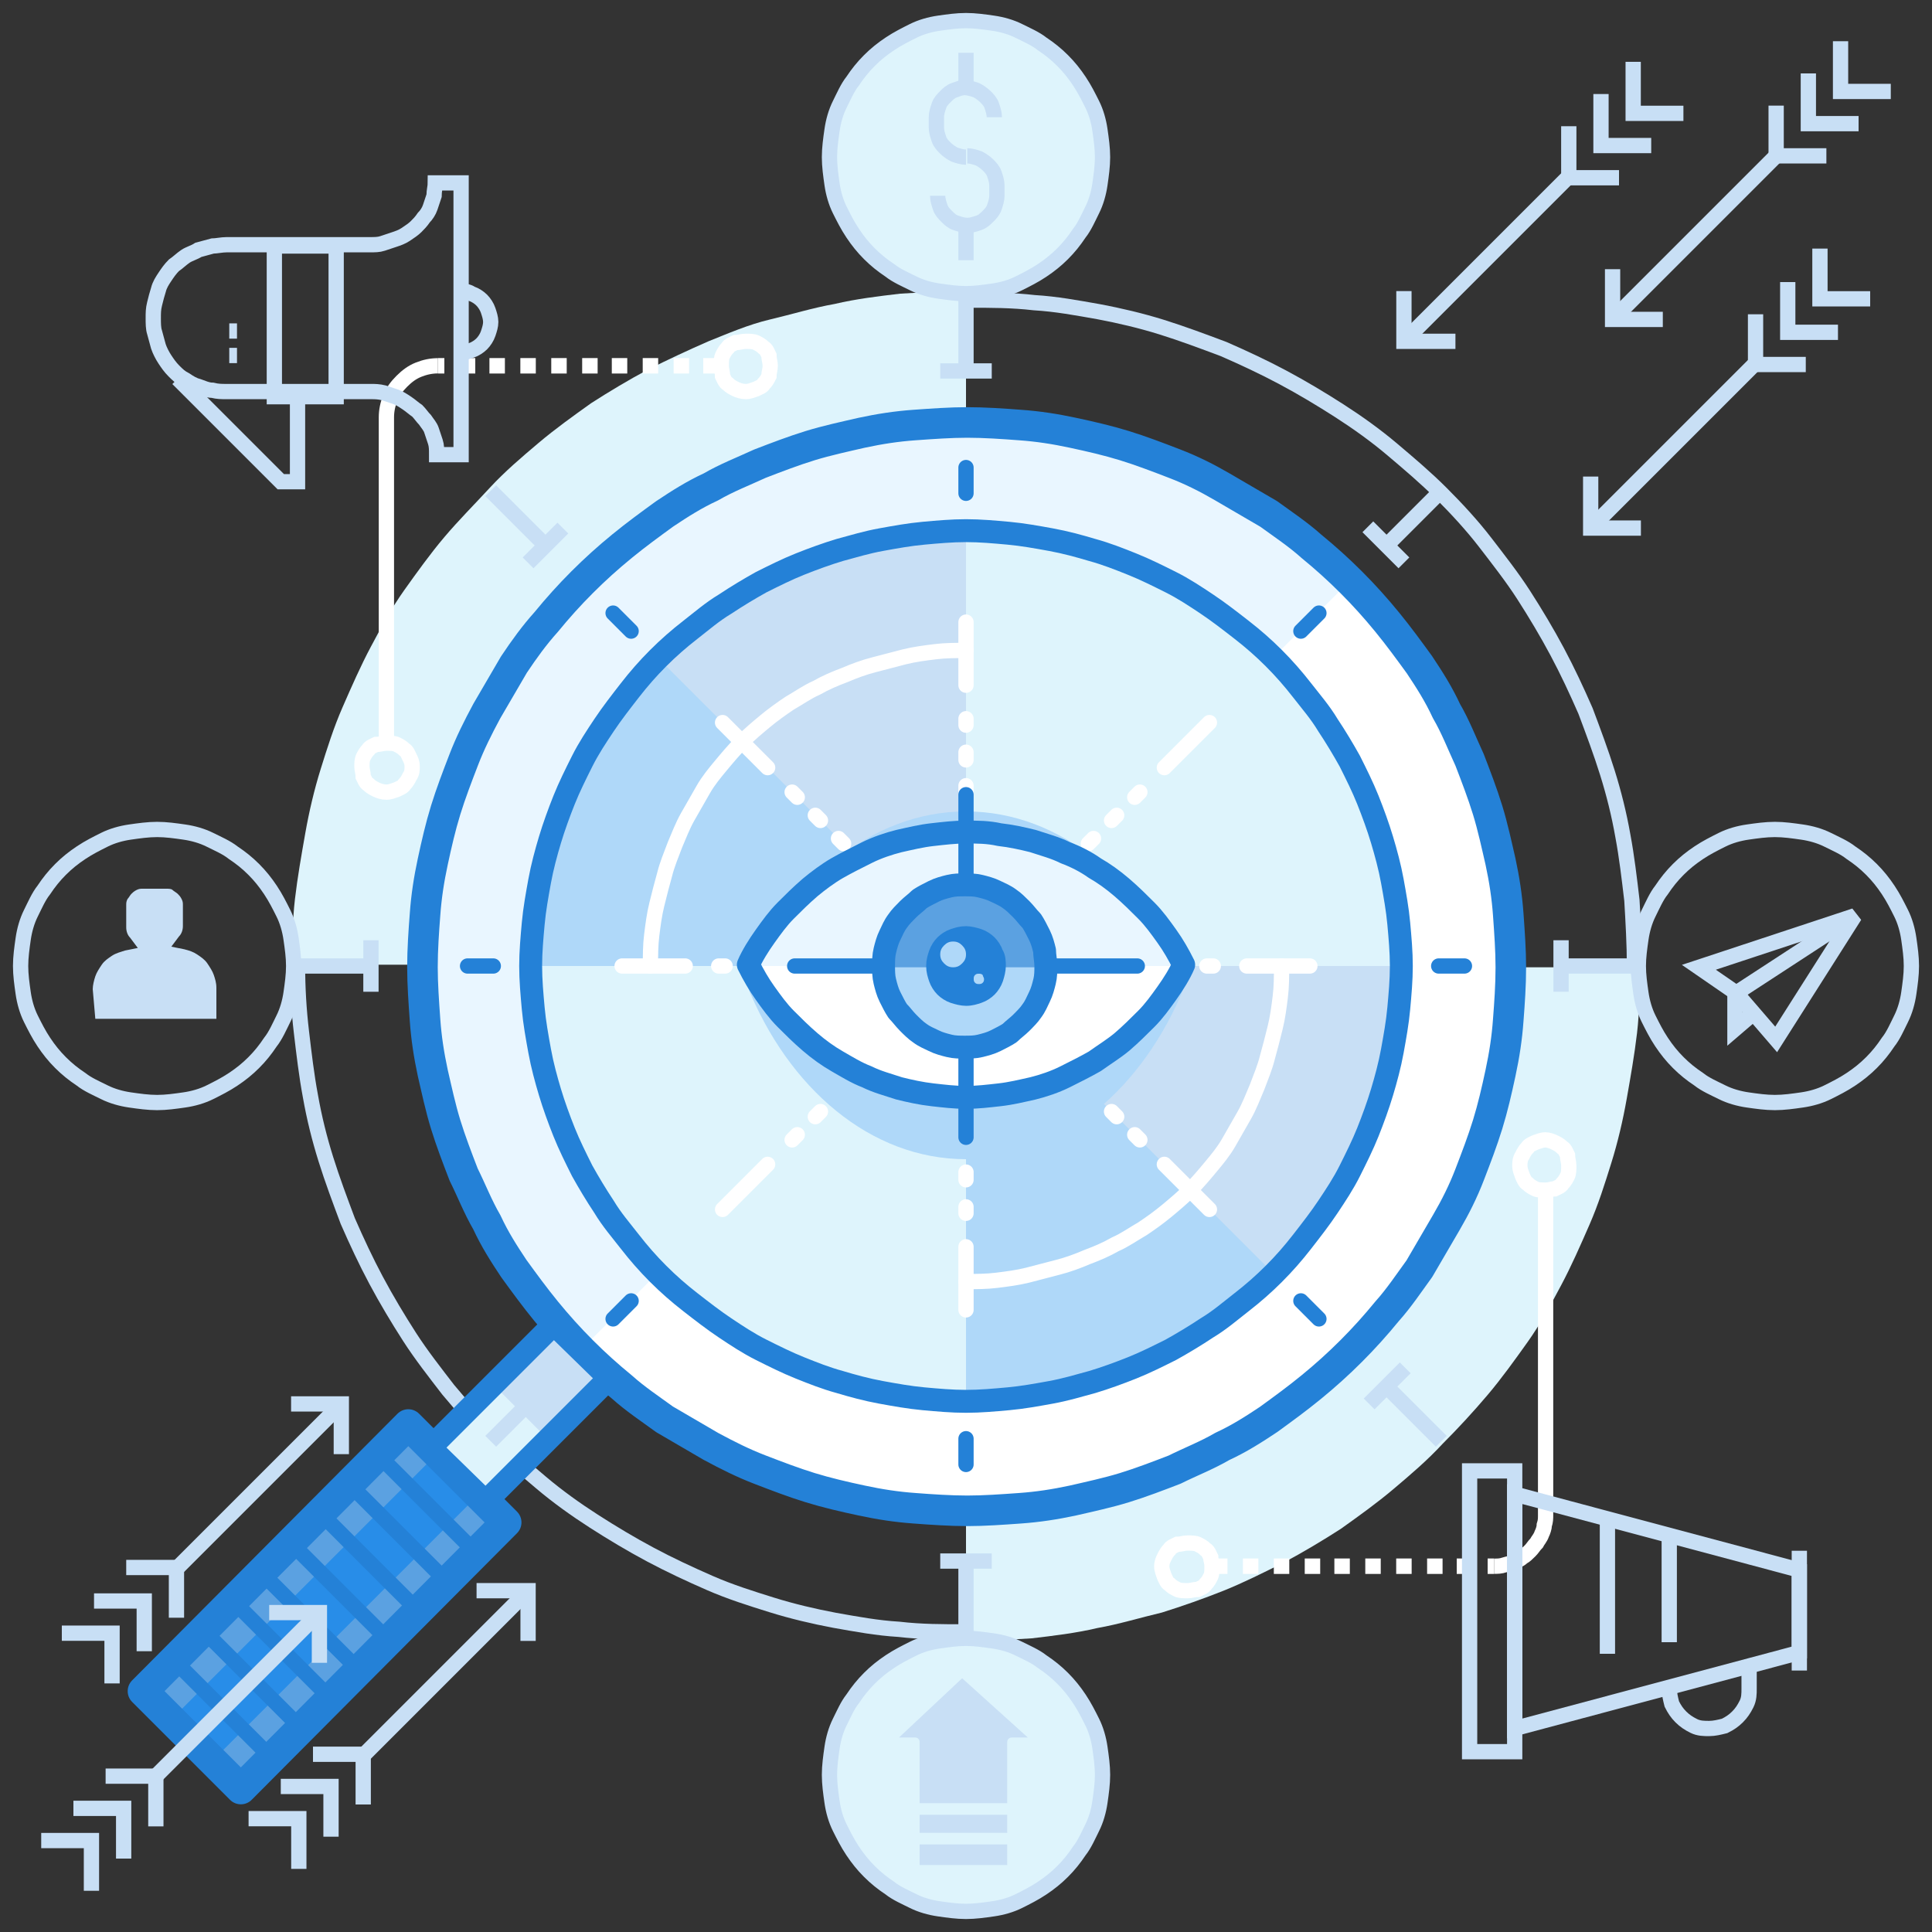 <?xml version="1.0" encoding="utf-8"?>
<!-- Generator: Adobe Illustrator 24.3.0, SVG Export Plug-In . SVG Version: 6.00 Build 0)  -->
<svg version="1.1" id="Layer_1" xmlns="http://www.w3.org/2000/svg" xmlns:xlink="http://www.w3.org/1999/xlink" x="0px" y="0px"
	 viewBox="0 0 150 150" style="enable-background:new 0 0 150 150;" xml:space="preserve">
<rect x="0" y="0" width="150" height="150" fill="#333333" stroke="none"/>
<style type="text/css">
	.st0{fill:none;}
	.st1{fill:#DEF4FC;}
	.st2{fill:none;stroke:#C8DFF5;stroke-width:1.186;stroke-miterlimit:2.966;}
	.st3{fill:#FFFFFF;}
	.st4{fill:#E9F6FF;}
	.st5{fill:#AFD8F9;}
	.st6{fill:#C8DFF5;}
	.st7{fill:none;stroke:#FFFFFF;stroke-width:1.186;stroke-linecap:round;stroke-linejoin:round;stroke-miterlimit:1.186;}
	.st8{fill:none;stroke:#2481D7;stroke-width:2.373;stroke-linecap:round;stroke-linejoin:round;stroke-miterlimit:1.186;}
	.st9{fill:none;stroke:#2481D7;stroke-width:1.779;stroke-linecap:round;stroke-linejoin:round;stroke-miterlimit:1.186;}
	.st10{fill:#5BA1E1;}
	.st11{fill:#288DE8;}
	.st12{fill:none;stroke:#2481D7;stroke-width:1.186;stroke-linecap:round;stroke-linejoin:round;stroke-miterlimit:1.186;}
	.st13{fill:#2481D7;stroke:#2481D7;stroke-width:1.186;stroke-linecap:round;stroke-linejoin:round;stroke-miterlimit:1.186;}
	.st14{fill:#DEF4FC;stroke:#C8DFF5;stroke-width:1.186;stroke-miterlimit:2.966;}
	.st15{fill:none;stroke:#FFFFFF;stroke-width:1.186;stroke-miterlimit:2.966;}
</style>
<rect x="-15" y="-15" class="st0" width="180" height="180"/>
<rect x="-15" y="-15" class="st0" width="180" height="180"/>
<rect x="-15" y="-15" class="st0" width="180" height="180"/>
<path class="st1" d="M75,148.5c-0.7,0-1.4-0.1-2.1-0.2c-0.7-0.1-1.4-0.3-2-0.6c-0.6-0.3-1.3-0.6-1.8-1c-0.6-0.4-1.1-0.8-1.6-1.3
	c-0.5-0.5-0.9-1-1.3-1.6c-0.4-0.6-0.7-1.2-1-1.8c-0.3-0.6-0.5-1.3-0.6-2c-0.1-0.7-0.2-1.4-0.2-2.1c0-0.7,0.1-1.4,0.2-2.1
	c0.1-0.7,0.3-1.4,0.6-2c0.3-0.6,0.6-1.3,1-1.8c0.4-0.6,0.8-1.1,1.3-1.6c0.5-0.5,1-0.9,1.6-1.3c0.6-0.4,1.2-0.7,1.8-1
	c0.6-0.3,1.3-0.5,2-0.6c0.7-0.1,1.4-0.2,2.1-0.2s1.4,0.1,2.1,0.2c0.7,0.1,1.3,0.3,2,0.6c0.6,0.3,1.3,0.6,1.8,1
	c0.6,0.4,1.1,0.8,1.6,1.3c0.5,0.5,0.9,1,1.3,1.6c0.4,0.6,0.7,1.2,1,1.8c0.3,0.6,0.5,1.3,0.6,2c0.1,0.7,0.2,1.4,0.2,2.1
	c0,0.7-0.1,1.4-0.2,2.1c-0.1,0.7-0.3,1.4-0.6,2c-0.3,0.6-0.6,1.3-1,1.8c-0.4,0.6-0.8,1.1-1.3,1.6c-0.5,0.5-1,0.9-1.6,1.3
	c-0.6,0.4-1.2,0.7-1.8,1c-0.6,0.3-1.3,0.5-2,0.6C76.4,148.5,75.7,148.5,75,148.5z"/>
<path class="st1" d="M75,22.6c-1.7,0-3.4,0.1-5.1,0.2c-1.7,0.2-3.4,0.4-5.1,0.8c-1.7,0.3-3.3,0.8-5,1.2s-3.3,1.1-4.8,1.7
	c-1.6,0.7-3.1,1.4-4.7,2.2c-1.5,0.8-3,1.7-4.4,2.6c-1.4,1-2.8,2-4.1,3.1c-1.3,1.1-2.6,2.2-3.8,3.5s-2.4,2.5-3.5,3.8
	s-2.1,2.7-3.1,4.1s-1.8,2.9-2.6,4.4c-0.8,1.5-1.5,3.1-2.2,4.7c-0.7,1.6-1.2,3.2-1.7,4.8c-0.5,1.6-0.9,3.3-1.2,5
	c-0.3,1.7-0.6,3.4-0.8,5.1c-0.2,1.7-0.2,3.4-0.2,5.1H75V22.6z"/>
<path class="st1" d="M75,127.4c1.7,0,3.4-0.1,5.1-0.2c1.7-0.2,3.4-0.4,5.1-0.8c1.7-0.3,3.3-0.8,5-1.2c1.6-0.5,3.3-1.1,4.8-1.7
	s3.1-1.4,4.7-2.2c1.5-0.8,3-1.7,4.4-2.6c1.4-1,2.8-2,4.1-3.1s2.6-2.2,3.8-3.5c1.2-1.2,2.4-2.5,3.5-3.8s2.1-2.7,3.1-4.1
	c1-1.4,1.8-2.9,2.6-4.4c0.8-1.5,1.5-3.1,2.2-4.7s1.2-3.2,1.7-4.8c0.5-1.6,0.9-3.3,1.2-5c0.3-1.7,0.6-3.4,0.8-5.1
	c0.2-1.7,0.2-3.4,0.2-5.1H75V127.4z"/>
<path class="st2" d="M23.1,75c0,1.7,0.1,3.4,0.3,5.1c0.2,1.7,0.4,3.4,0.7,5c0.3,1.7,0.7,3.3,1.2,4.9c0.5,1.6,1.1,3.2,1.7,4.8
	c0.7,1.6,1.4,3.1,2.2,4.6s1.7,3,2.6,4.4c0.9,1.4,2,2.8,3,4.1c1.1,1.3,2.2,2.6,3.4,3.8c1.2,1.2,2.5,2.3,3.8,3.4
	c1.3,1.1,2.7,2.1,4.1,3c1.4,0.9,2.9,1.8,4.4,2.6c1.5,0.8,3,1.5,4.6,2.2c1.6,0.7,3.2,1.2,4.8,1.7c1.6,0.5,3.3,0.9,4.9,1.2
	c1.7,0.3,3.3,0.6,5,0.7c1.7,0.2,3.4,0.2,5.1,0.2"/>
<path class="st2" d="M126.9,75c0-1.7-0.1-3.4-0.2-5.1c-0.2-1.7-0.4-3.4-0.7-5c-0.3-1.7-0.7-3.3-1.2-4.9c-0.5-1.6-1.1-3.2-1.7-4.8
	c-0.7-1.6-1.4-3.1-2.2-4.6c-0.8-1.5-1.7-3-2.6-4.4s-2-2.8-3-4.1s-2.2-2.6-3.4-3.8c-1.2-1.2-2.5-2.3-3.8-3.4c-1.3-1.1-2.7-2.1-4.1-3
	s-2.9-1.8-4.4-2.6c-1.5-0.8-3-1.5-4.6-2.2c-1.6-0.6-3.2-1.2-4.8-1.7c-1.6-0.5-3.3-0.9-4.9-1.2c-1.7-0.3-3.3-0.6-5-0.7
	c-1.7-0.2-3.4-0.2-5.1-0.2"/>
<path class="st3" d="M104.9,104.9c-1,1-2,1.9-3.1,2.8s-2.2,1.7-3.3,2.5c-1.2,0.8-2.3,1.5-3.6,2.1c-1.2,0.7-2.5,1.2-3.7,1.8
	c-1.3,0.5-2.6,1-3.9,1.4c-1.3,0.4-2.7,0.7-4,1c-1.4,0.3-2.7,0.5-4.1,0.6c-1.4,0.1-2.8,0.2-4.1,0.2s-2.8-0.1-4.1-0.2
	c-1.4-0.1-2.7-0.3-4.1-0.6c-1.4-0.3-2.7-0.6-4-1c-1.3-0.4-2.6-0.9-3.9-1.4c-1.3-0.5-2.5-1.1-3.8-1.8c-1.2-0.7-2.4-1.4-3.6-2.1
	c-1.1-0.8-2.3-1.6-3.3-2.5s-2.1-1.8-3.1-2.8c-1-1-1.9-2-2.8-3.1c-0.9-1.1-1.7-2.2-2.5-3.3s-1.5-2.3-2.1-3.6
	c-0.7-1.2-1.2-2.5-1.8-3.8c-0.5-1.3-1-2.6-1.4-3.9c-0.4-1.3-0.7-2.7-1-4c-0.3-1.4-0.5-2.7-0.6-4.1c-0.1-1.4-0.2-2.8-0.2-4.1
	c0-1.4,0.1-2.8,0.2-4.1c0.1-1.4,0.3-2.7,0.6-4.1c0.3-1.4,0.6-2.7,1-4c0.4-1.3,0.9-2.6,1.4-3.9c0.5-1.3,1.1-2.5,1.8-3.8
	c0.7-1.2,1.4-2.4,2.1-3.6c0.8-1.2,1.6-2.3,2.5-3.3c0.9-1.1,1.8-2.1,2.8-3.1c1-1,2-1.9,3.1-2.8c1.1-0.9,2.2-1.7,3.3-2.5
	c1.2-0.8,2.3-1.5,3.6-2.1c1.2-0.7,2.5-1.2,3.8-1.8c1.3-0.5,2.6-1,3.9-1.4s2.7-0.7,4-1c1.4-0.3,2.7-0.5,4.1-0.6
	c1.4-0.1,2.8-0.2,4.1-0.2s2.8,0.1,4.1,0.2c1.4,0.1,2.7,0.3,4.1,0.6c1.4,0.3,2.7,0.6,4,1s2.6,0.9,3.9,1.4c1.3,0.5,2.5,1.1,3.7,1.8
	c1.2,0.7,2.4,1.4,3.6,2.1c1.1,0.8,2.3,1.6,3.3,2.5s2.1,1.8,3.1,2.8c1,1,1.9,2,2.8,3.1c0.9,1.1,1.7,2.2,2.5,3.3s1.5,2.3,2.1,3.6
	c0.7,1.2,1.2,2.5,1.8,3.8c0.5,1.3,1,2.6,1.4,3.9c0.4,1.3,0.7,2.7,1,4c0.3,1.4,0.5,2.7,0.6,4.1c0.1,1.4,0.2,2.8,0.2,4.1
	c0,1.4-0.1,2.8-0.2,4.1c-0.1,1.4-0.3,2.7-0.6,4.1c-0.3,1.4-0.6,2.7-1,4c-0.4,1.3-0.9,2.6-1.4,3.9c-0.5,1.3-1.1,2.5-1.8,3.7
	c-0.7,1.2-1.4,2.4-2.1,3.6c-0.8,1.1-1.6,2.3-2.5,3.3C106.8,102.9,105.9,103.9,104.9,104.9z"/>
<path class="st4" d="M45.1,45.1c-1,1-1.9,2-2.8,3.1c-0.9,1.1-1.7,2.2-2.5,3.3s-1.5,2.3-2.1,3.6c-0.7,1.2-1.2,2.5-1.8,3.8
	c-0.5,1.3-1,2.6-1.4,3.9c-0.4,1.3-0.7,2.7-1,4c-0.3,1.4-0.5,2.7-0.6,4.1c-0.1,1.4-0.2,2.8-0.2,4.1c0,1.4,0.1,2.8,0.2,4.1
	c0.1,1.4,0.3,2.7,0.6,4.1c0.3,1.4,0.6,2.7,1,4c0.4,1.3,0.9,2.6,1.4,3.9c0.5,1.3,1.1,2.5,1.8,3.7c0.7,1.2,1.4,2.4,2.1,3.6
	c0.8,1.1,1.6,2.3,2.5,3.3c0.9,1.1,1.8,2.1,2.8,3.1l59.8-59.8c-1-1-2-1.9-3.1-2.8c-1.1-0.9-2.2-1.7-3.3-2.5c-1.2-0.8-2.3-1.5-3.6-2.1
	c-1.2-0.7-2.5-1.2-3.7-1.8c-1.3-0.5-2.6-1-3.9-1.4s-2.7-0.7-4-1c-1.4-0.3-2.7-0.5-4.1-0.6c-1.4-0.1-2.8-0.2-4.1-0.2
	s-2.8,0.1-4.1,0.2c-1.4,0.1-2.7,0.3-4.1,0.6c-1.4,0.3-2.7,0.6-4,1s-2.6,0.9-3.9,1.4c-1.3,0.5-2.5,1.1-3.7,1.8
	c-1.2,0.7-2.4,1.4-3.6,2.1c-1.1,0.8-2.3,1.6-3.3,2.5C47.1,43.2,46.1,44.1,45.1,45.1z"/>
<path class="st5" d="M75,108.8c-1.1,0-2.2-0.1-3.3-0.2c-1.1-0.1-2.2-0.3-3.3-0.5c-1.1-0.2-2.2-0.5-3.2-0.8c-1.1-0.3-2.1-0.7-3.1-1.1
	c-1-0.4-2-0.9-3-1.4c-1-0.5-1.9-1.1-2.8-1.7c-0.9-0.6-1.8-1.3-2.7-2c-0.9-0.7-1.7-1.4-2.5-2.2c-0.8-0.8-1.5-1.6-2.2-2.5
	c-0.7-0.9-1.4-1.7-2-2.7c-0.6-0.9-1.2-1.9-1.7-2.8c-0.5-1-1-2-1.4-3c-0.4-1-0.8-2.1-1.1-3.1s-0.6-2.1-0.8-3.2
	c-0.2-1.1-0.4-2.2-0.5-3.3c-0.1-1.1-0.2-2.2-0.2-3.3s0.1-2.2,0.2-3.3c0.1-1.1,0.3-2.2,0.5-3.3c0.2-1.1,0.5-2.2,0.8-3.2
	s0.7-2.1,1.1-3.1c0.4-1,0.9-2,1.4-3c0.5-1,1.1-1.9,1.7-2.8c0.6-0.9,1.3-1.8,2-2.7s1.4-1.7,2.2-2.5c0.8-0.8,1.6-1.5,2.5-2.2
	c0.9-0.7,1.7-1.4,2.7-2c0.9-0.6,1.9-1.2,2.8-1.7c1-0.5,2-1,3-1.4c1-0.4,2.1-0.8,3.1-1.1c1.1-0.3,2.1-0.6,3.2-0.8
	c1.1-0.2,2.2-0.4,3.3-0.5s2.2-0.2,3.3-0.2s2.2,0.1,3.3,0.2c1.1,0.1,2.2,0.3,3.3,0.5c1.1,0.2,2.2,0.5,3.2,0.8
	c1.1,0.3,2.1,0.7,3.1,1.1c1,0.4,2,0.9,3,1.4c1,0.5,1.9,1.1,2.8,1.7c0.9,0.6,1.8,1.3,2.7,2c0.9,0.7,1.7,1.4,2.5,2.2
	c0.8,0.8,1.5,1.6,2.2,2.5c0.7,0.9,1.4,1.7,2,2.7c0.6,0.9,1.2,1.9,1.7,2.8c0.5,1,1,2,1.4,3c0.4,1,0.8,2.1,1.1,3.1
	c0.3,1.1,0.6,2.1,0.8,3.2c0.2,1.1,0.4,2.2,0.5,3.3c0.1,1.1,0.2,2.2,0.2,3.3s-0.1,2.2-0.2,3.3c-0.1,1.1-0.3,2.2-0.5,3.3
	c-0.2,1.1-0.5,2.2-0.8,3.2s-0.7,2.1-1.1,3.1c-0.4,1-0.9,2-1.4,3c-0.5,1-1.1,1.9-1.7,2.8c-0.6,0.9-1.3,1.8-2,2.7s-1.4,1.7-2.2,2.5
	c-0.8,0.8-1.6,1.5-2.5,2.2c-0.9,0.7-1.7,1.4-2.7,2c-0.9,0.6-1.9,1.2-2.8,1.7c-1,0.5-2,1-3,1.4c-1,0.4-2.1,0.8-3.1,1.1
	c-1.1,0.3-2.1,0.6-3.2,0.8c-1.1,0.2-2.2,0.4-3.3,0.5C77.2,108.7,76.1,108.8,75,108.8z"/>
<path class="st1" d="M41.2,75c0,1.1,0.1,2.2,0.2,3.3c0.1,1.1,0.3,2.2,0.5,3.3c0.2,1.1,0.5,2.2,0.8,3.2c0.3,1.1,0.7,2.1,1.1,3.1
	c0.4,1,0.9,2,1.4,3c0.5,1,1.1,1.9,1.7,2.8c0.6,0.9,1.3,1.8,2,2.7c0.7,0.9,1.4,1.7,2.2,2.5s1.6,1.5,2.5,2.2c0.9,0.7,1.7,1.4,2.7,2
	c0.9,0.6,1.9,1.2,2.8,1.7c1,0.5,2,1,3,1.4c1,0.4,2.1,0.8,3.1,1.1c1.1,0.3,2.1,0.6,3.2,0.8c1.1,0.2,2.2,0.4,3.3,0.5
	c1.1,0.1,2.2,0.2,3.3,0.2V75H41.2z"/>
<path class="st6" d="M51.1,51.1c0.8-0.8,1.6-1.5,2.5-2.1c0.9-0.7,1.7-1.3,2.7-1.9c0.9-0.6,1.9-1.1,2.8-1.6c1-0.5,2-0.9,3-1.3
	c1-0.4,2-0.8,3.1-1.1c1.1-0.3,2.1-0.6,3.2-0.8s2.2-0.3,3.2-0.4c1.1-0.1,2.2-0.1,3.3-0.1c1.1,0,2.2,0.1,3.3,0.2s2.2,0.3,3.2,0.5
	c1.1,0.2,2.1,0.5,3.2,0.8c1,0.3,2.1,0.7,3.1,1.1c1,0.4,2,0.9,2.9,1.4c1,0.5,1.9,1.1,2.8,1.7c0.9,0.6,1.8,1.3,2.6,2
	c0.8,0.7,1.6,1.4,2.4,2.2c0.8,0.8,1.5,1.6,2.2,2.4c0.7,0.8,1.3,1.7,2,2.6c0.6,0.9,1.2,1.8,1.7,2.8c0.5,1,1,1.9,1.4,2.9
	c0.4,1,0.8,2,1.1,3.1c0.3,1,0.6,2.1,0.8,3.2c0.2,1.1,0.4,2.1,0.5,3.2s0.2,2.2,0.2,3.3c0,1.1,0,2.2-0.1,3.3c-0.1,1.1-0.2,2.2-0.4,3.2
	s-0.4,2.1-0.8,3.2c-0.3,1-0.7,2.1-1.1,3.1c-0.4,1-0.9,2-1.3,3c-0.5,1-1,1.9-1.6,2.8c-0.6,0.9-1.2,1.8-1.9,2.7
	c-0.7,0.9-1.4,1.7-2.1,2.5"/>
<path class="st1" d="M108.8,75c0-1.1-0.1-2.2-0.2-3.3c-0.1-1.1-0.3-2.2-0.5-3.3c-0.2-1.1-0.5-2.2-0.8-3.2c-0.3-1.1-0.7-2.1-1.1-3.1
	c-0.4-1-0.9-2-1.4-3s-1.1-1.9-1.7-2.8c-0.6-0.9-1.3-1.8-2-2.7c-0.7-0.9-1.4-1.7-2.2-2.5s-1.6-1.5-2.5-2.2c-0.9-0.7-1.7-1.4-2.7-2
	c-0.9-0.6-1.9-1.2-2.8-1.7s-2-1-3-1.4c-1-0.4-2.1-0.8-3.1-1.1c-1.1-0.3-2.1-0.6-3.2-0.8c-1.1-0.2-2.2-0.4-3.3-0.5
	c-1.1-0.1-2.2-0.2-3.3-0.2V75H108.8z"/>
<path class="st7" d="M75,48.3v4.9"/>
<path class="st7" d="M75,55.8v0.5"/>
<path class="st7" d="M75,58.4V59"/>
<path class="st7" d="M75,61v0.5"/>
<path class="st7" d="M75,101.7v-4.9"/>
<path class="st7" d="M75,94.2v-0.5"/>
<path class="st7" d="M75,91.6V91"/>
<path class="st7" d="M75,89v-0.5"/>
<path class="st7" d="M93.9,56.1l-3.5,3.5"/>
<path class="st7" d="M88.5,61.5l-0.4,0.4"/>
<path class="st7" d="M86.7,63.3l-0.4,0.4"/>
<path class="st7" d="M84.9,65.1l-0.4,0.4"/>
<path class="st7" d="M56.1,93.9l3.5-3.5"/>
<path class="st7" d="M61.5,88.5l0.4-0.4"/>
<path class="st7" d="M63.3,86.7l0.4-0.4"/>
<path class="st7" d="M65.1,84.9l0.4-0.4"/>
<path class="st7" d="M101.7,75h-4.9"/>
<path class="st7" d="M94.2,75h-0.5"/>
<path class="st7" d="M91.6,75H91"/>
<path class="st7" d="M89,75h-0.5"/>
<path class="st7" d="M48.3,75h4.9"/>
<path class="st7" d="M55.8,75h0.5"/>
<path class="st7" d="M58.4,75H59"/>
<path class="st7" d="M61,75h0.5"/>
<path class="st7" d="M93.9,93.9l-3.5-3.5"/>
<path class="st7" d="M88.5,88.5l-0.4-0.4"/>
<path class="st7" d="M86.7,86.7l-0.4-0.4"/>
<path class="st7" d="M84.9,84.9l-0.4-0.4"/>
<path class="st7" d="M56.1,56.1l3.5,3.5"/>
<path class="st7" d="M61.5,61.5l0.4,0.4"/>
<path class="st7" d="M63.3,63.3l0.4,0.4"/>
<path class="st7" d="M65.1,65.1l0.4,0.4"/>
<path class="st7" d="M99.5,75c0,0.8,0,1.6-0.1,2.4c-0.1,0.8-0.2,1.6-0.4,2.4c-0.2,0.8-0.4,1.6-0.6,2.3c-0.2,0.8-0.5,1.5-0.8,2.3
	c-0.3,0.7-0.6,1.5-1,2.2c-0.4,0.7-0.8,1.4-1.2,2.1c-0.4,0.7-0.9,1.3-1.4,1.9c-0.5,0.6-1,1.2-1.6,1.8c-0.6,0.6-1.2,1.1-1.8,1.6
	c-0.6,0.5-1.3,1-1.9,1.4c-0.7,0.4-1.4,0.9-2.1,1.2c-0.7,0.4-1.4,0.7-2.2,1c-0.7,0.3-1.5,0.6-2.3,0.8c-0.8,0.2-1.5,0.4-2.3,0.6
	c-0.8,0.2-1.6,0.3-2.4,0.4c-0.8,0.1-1.6,0.1-2.4,0.1"/>
<path class="st7" d="M50.5,75c0-0.8,0-1.6,0.1-2.4c0.1-0.8,0.2-1.6,0.4-2.4c0.2-0.8,0.4-1.6,0.6-2.3c0.2-0.8,0.5-1.5,0.8-2.3
	c0.3-0.7,0.6-1.5,1-2.2c0.4-0.7,0.8-1.4,1.2-2.1c0.4-0.7,0.9-1.3,1.4-1.9c0.5-0.6,1-1.2,1.6-1.8c0.6-0.6,1.2-1.1,1.8-1.6
	c0.6-0.5,1.3-1,1.9-1.4c0.7-0.4,1.4-0.9,2.1-1.2c0.7-0.4,1.4-0.7,2.2-1c0.7-0.3,1.5-0.6,2.3-0.8c0.8-0.2,1.5-0.4,2.3-0.6
	c0.8-0.2,1.6-0.3,2.4-0.4c0.8-0.1,1.6-0.1,2.4-0.1"/>
<path class="st7" d="M75,86.1c-0.7,0-1.4-0.1-2.2-0.2c-0.7-0.1-1.4-0.4-2.1-0.6c-0.7-0.3-1.3-0.6-1.9-1c-0.6-0.4-1.2-0.9-1.7-1.4
	c-0.5-0.5-1-1.1-1.4-1.7c-0.4-0.6-0.7-1.2-1-1.9c-0.3-0.7-0.5-1.4-0.6-2.1c-0.1-0.7-0.2-1.4-0.2-2.2"/>
<path class="st7" d="M75,63.9c0.7,0,1.4,0.1,2.2,0.2c0.7,0.1,1.4,0.4,2.1,0.6s1.3,0.6,1.9,1s1.2,0.9,1.7,1.4c0.5,0.5,1,1.1,1.4,1.7
	s0.7,1.2,1,1.9c0.3,0.7,0.5,1.4,0.6,2.1c0.1,0.7,0.2,1.4,0.2,2.2"/>
<path class="st8" d="M104.9,104.9c-1,1-2,1.9-3.1,2.8c-1.1,0.9-2.2,1.7-3.3,2.5c-1.2,0.8-2.3,1.5-3.6,2.1c-1.2,0.7-2.5,1.2-3.7,1.8
	c-1.3,0.5-2.6,1-3.9,1.4c-1.3,0.4-2.7,0.7-4,1c-1.4,0.3-2.7,0.5-4.1,0.6c-1.4,0.1-2.8,0.2-4.1,0.2s-2.8-0.1-4.1-0.2
	c-1.4-0.1-2.7-0.3-4.1-0.6c-1.4-0.3-2.7-0.6-4-1c-1.3-0.4-2.6-0.9-3.9-1.4c-1.3-0.5-2.5-1.1-3.8-1.8c-1.2-0.7-2.4-1.4-3.6-2.1
	c-1.1-0.8-2.3-1.6-3.3-2.5c-1.1-0.9-2.1-1.8-3.1-2.8c-1-1-1.9-2-2.8-3.1c-0.9-1.1-1.7-2.2-2.5-3.3c-0.8-1.2-1.5-2.3-2.1-3.6
	c-0.7-1.2-1.2-2.5-1.8-3.7c-0.5-1.3-1-2.6-1.4-3.9c-0.4-1.3-0.7-2.7-1-4c-0.3-1.4-0.5-2.7-0.6-4.1c-0.1-1.4-0.2-2.8-0.2-4.1
	c0-1.4,0.1-2.8,0.2-4.1c0.1-1.4,0.3-2.7,0.6-4.1c0.3-1.4,0.6-2.7,1-4c0.4-1.3,0.9-2.6,1.4-3.9c0.5-1.3,1.1-2.5,1.8-3.8
	c0.7-1.2,1.4-2.4,2.1-3.6c0.8-1.2,1.6-2.3,2.5-3.3c0.9-1.1,1.8-2.1,2.8-3.1c1-1,2-1.9,3.1-2.8c1.1-0.9,2.2-1.7,3.3-2.5
	c1.2-0.8,2.3-1.5,3.6-2.1c1.2-0.7,2.5-1.2,3.8-1.8c1.3-0.5,2.6-1,3.9-1.4c1.3-0.4,2.7-0.7,4-1c1.4-0.3,2.7-0.5,4.1-0.6
	c1.4-0.1,2.8-0.2,4.1-0.2s2.8,0.1,4.1,0.2c1.4,0.1,2.7,0.3,4.1,0.6c1.4,0.3,2.7,0.6,4,1c1.3,0.4,2.6,0.9,3.9,1.4
	c1.3,0.5,2.5,1.1,3.7,1.8c1.2,0.7,2.4,1.4,3.6,2.1c1.1,0.8,2.3,1.6,3.3,2.5c1.1,0.9,2.1,1.8,3.1,2.8c1,1,1.9,2,2.8,3.1
	c0.9,1.1,1.7,2.2,2.5,3.3c0.8,1.2,1.5,2.3,2.1,3.6c0.7,1.2,1.2,2.5,1.8,3.8c0.5,1.3,1,2.6,1.4,3.9c0.4,1.3,0.7,2.7,1,4
	c0.3,1.4,0.5,2.7,0.6,4.1c0.1,1.4,0.2,2.8,0.2,4.1c0,1.4-0.1,2.8-0.2,4.1c-0.1,1.4-0.3,2.7-0.6,4.1c-0.3,1.4-0.6,2.7-1,4
	c-0.4,1.3-0.9,2.6-1.4,3.9c-0.5,1.3-1.1,2.5-1.8,3.7c-0.7,1.2-1.4,2.4-2.1,3.6c-0.8,1.1-1.6,2.3-2.5,3.3
	C106.8,102.9,105.9,103.9,104.9,104.9z"/>
<path class="st9" d="M98.9,98.9c-0.8,0.8-1.6,1.5-2.5,2.2c-0.9,0.7-1.7,1.4-2.7,2c-0.9,0.6-1.9,1.2-2.8,1.7c-1,0.5-2,1-3,1.4
	c-1,0.4-2.1,0.8-3.1,1.1c-1.1,0.3-2.1,0.6-3.2,0.8c-1.1,0.2-2.2,0.4-3.3,0.5c-1.1,0.1-2.2,0.2-3.3,0.2c-1.1,0-2.2-0.1-3.3-0.2
	c-1.1-0.1-2.2-0.3-3.3-0.5c-1.1-0.2-2.2-0.5-3.2-0.8c-1.1-0.3-2.1-0.7-3.1-1.1c-1-0.4-2-0.9-3-1.4c-1-0.5-1.9-1.1-2.8-1.7
	c-0.9-0.6-1.8-1.3-2.7-2c-0.9-0.7-1.7-1.4-2.5-2.2c-0.8-0.8-1.5-1.6-2.2-2.5c-0.7-0.9-1.4-1.7-2-2.7c-0.6-0.9-1.2-1.9-1.7-2.8
	c-0.5-1-1-2-1.4-3s-0.8-2.1-1.1-3.1s-0.6-2.1-0.8-3.2c-0.2-1.1-0.4-2.2-0.5-3.3c-0.1-1.1-0.2-2.2-0.2-3.3c0-1.1,0.1-2.2,0.2-3.3
	c0.1-1.1,0.3-2.2,0.5-3.3s0.5-2.2,0.8-3.2s0.7-2.1,1.1-3.1c0.4-1,0.9-2,1.4-3c0.5-1,1.1-1.9,1.7-2.8c0.6-0.9,1.3-1.8,2-2.7
	c0.7-0.9,1.4-1.7,2.2-2.5c0.8-0.8,1.6-1.5,2.5-2.2c0.9-0.7,1.7-1.4,2.7-2c0.9-0.6,1.9-1.2,2.8-1.7c1-0.5,2-1,3-1.4
	c1-0.4,2.1-0.8,3.1-1.1c1.1-0.3,2.1-0.6,3.2-0.8c1.1-0.2,2.2-0.4,3.3-0.5c1.1-0.1,2.2-0.2,3.3-0.2c1.1,0,2.2,0.1,3.3,0.2
	c1.1,0.1,2.2,0.3,3.3,0.5c1.1,0.2,2.2,0.5,3.2,0.8c1.1,0.3,2.1,0.7,3.1,1.1c1,0.4,2,0.9,3,1.4c1,0.5,1.9,1.1,2.8,1.7
	c0.9,0.6,1.8,1.3,2.7,2c0.9,0.7,1.7,1.4,2.5,2.2c0.8,0.8,1.5,1.6,2.2,2.5c0.7,0.9,1.4,1.7,2,2.7c0.6,0.9,1.2,1.9,1.7,2.8
	c0.5,1,1,2,1.4,3c0.4,1,0.8,2.1,1.1,3.1s0.6,2.1,0.8,3.2c0.2,1.1,0.4,2.2,0.5,3.3c0.1,1.1,0.2,2.2,0.2,3.3c0,1.1-0.1,2.2-0.2,3.3
	c-0.1,1.1-0.3,2.2-0.5,3.3c-0.2,1.1-0.5,2.2-0.8,3.2s-0.7,2.1-1.1,3.1c-0.4,1-0.9,2-1.4,3c-0.5,1-1.1,1.9-1.7,2.8
	c-0.6,0.9-1.3,1.8-2,2.7C100.4,97.3,99.7,98.1,98.9,98.9z"/>
<path class="st10" d="M18.7,138.9l-7.6-7.6l20.6-20.7l7.6,7.6L18.7,138.9z"/>
<path class="st11" d="M16.5,136.7l-3.2-3.2L34,112.8l3.2,3.2L16.5,136.7z"/>
<path class="st8" d="M18.7,138.9l-7.6-7.6l20.6-20.7l7.6,7.6L18.7,138.9z"/>
<path class="st12" d="M29.4,113l7.6,7.6"/>
<path class="st12" d="M27.2,115.3l7.6,7.6"/>
<path class="st12" d="M24.9,117.5l7.6,7.6"/>
<path class="st12" d="M22.6,119.8l7.6,7.6"/>
<path class="st12" d="M20.3,122.1l7.6,7.6"/>
<path class="st12" d="M18.1,124.3l7.6,7.6"/>
<path class="st12" d="M15.8,126.6l7.6,7.6"/>
<path class="st12" d="M13.5,128.9l7.6,7.6"/>
<path class="st1" d="M43,102.8l-9.6,9.6l4.2,4.2l9.6-9.6L43,102.8z"/>
<path class="st6" d="M43,102.8l-4.7,4.7l4.2,4.2l4.7-4.7L43,102.8z"/>
<path class="st9" d="M43,102.8l-9.6,9.6l4.3,4.2l9.6-9.6L43,102.8z"/>
<path class="st5" d="M75,63c-7.4,0-13.8,5.5-17,13.5c3.2,8,9.6,13.5,17,13.5s13.8-5.5,17-13.5C88.8,68.5,82.4,63,75,63z"/>
<path class="st3" d="M75,64.6c-0.9,0-1.7,0.1-2.6,0.2s-1.7,0.3-2.6,0.5c-0.8,0.2-1.7,0.5-2.5,0.9c-0.8,0.4-1.6,0.8-2.3,1.2
	s-1.5,1-2.1,1.5c-0.7,0.6-1.3,1.2-1.9,1.8c-0.6,0.6-1.1,1.3-1.6,2c-0.5,0.7-1,1.5-1.3,2.2c0.4,0.8,0.8,1.5,1.3,2.2
	c0.5,0.7,1,1.4,1.6,2c0.6,0.6,1.2,1.2,1.9,1.8c0.7,0.6,1.4,1.1,2.1,1.5s1.5,0.9,2.3,1.2c0.8,0.4,1.6,0.6,2.5,0.9s1.7,0.4,2.6,0.5
	c0.9,0.1,1.7,0.2,2.6,0.2s1.7-0.1,2.6-0.2c0.9-0.1,1.7-0.3,2.6-0.5s1.7-0.5,2.5-0.9c0.8-0.4,1.6-0.8,2.3-1.2s1.5-1,2.1-1.5
	c0.7-0.6,1.3-1.2,1.9-1.8c0.6-0.6,1.1-1.3,1.6-2c0.5-0.7,1-1.5,1.3-2.2c-0.4-0.8-0.8-1.5-1.3-2.2c-0.5-0.7-1-1.4-1.6-2
	c-0.6-0.6-1.2-1.2-1.9-1.8c-0.7-0.6-1.4-1.1-2.1-1.5s-1.5-0.9-2.3-1.2c-0.8-0.4-1.6-0.6-2.5-0.9s-1.7-0.4-2.6-0.5
	C76.7,64.6,75.9,64.6,75,64.6z"/>
<path class="st4" d="M92,75c-0.4-0.8-0.8-1.5-1.3-2.2c-0.5-0.7-1-1.4-1.6-2c-0.6-0.6-1.2-1.2-1.9-1.8c-0.7-0.6-1.4-1.1-2.1-1.5
	s-1.5-0.9-2.3-1.2c-0.8-0.4-1.6-0.6-2.5-0.9s-1.7-0.4-2.6-0.5c-0.9-0.1-1.7-0.2-2.6-0.2s-1.7,0.1-2.6,0.2c-0.9,0.1-1.7,0.3-2.6,0.5
	s-1.7,0.5-2.5,0.9c-0.8,0.4-1.6,0.8-2.3,1.2s-1.5,1-2.1,1.5c-0.7,0.6-1.3,1.2-1.9,1.8c-0.6,0.6-1.1,1.3-1.6,2
	c-0.5,0.7-1,1.5-1.3,2.2"/>
<path class="st9" d="M75,64.6c-0.9,0-1.7,0.1-2.6,0.2s-1.7,0.3-2.6,0.5c-0.8,0.2-1.7,0.5-2.5,0.9c-0.8,0.4-1.6,0.8-2.3,1.2
	s-1.5,1-2.1,1.5c-0.7,0.6-1.3,1.2-1.9,1.8c-0.6,0.6-1.1,1.3-1.6,2c-0.5,0.7-1,1.5-1.3,2.2c0.4,0.8,0.8,1.5,1.3,2.2
	c0.5,0.7,1,1.4,1.6,2c0.6,0.6,1.2,1.2,1.9,1.8c0.7,0.6,1.4,1.1,2.1,1.5s1.5,0.9,2.3,1.2c0.8,0.4,1.6,0.6,2.5,0.9
	c0.8,0.2,1.7,0.4,2.6,0.5c0.9,0.1,1.7,0.2,2.6,0.2c0.9,0,1.7-0.1,2.6-0.2c0.9-0.1,1.7-0.3,2.6-0.5c0.8-0.2,1.7-0.5,2.5-0.9
	c0.8-0.4,1.6-0.8,2.3-1.2c0.7-0.5,1.5-1,2.1-1.5c0.7-0.6,1.3-1.2,1.9-1.8c0.6-0.6,1.1-1.3,1.6-2c0.5-0.7,1-1.5,1.3-2.2
	c-0.4-0.8-0.8-1.5-1.3-2.2c-0.5-0.7-1-1.4-1.6-2c-0.6-0.6-1.2-1.2-1.9-1.8c-0.7-0.6-1.4-1.1-2.1-1.5c-0.7-0.5-1.5-0.9-2.3-1.2
	c-0.8-0.4-1.6-0.6-2.5-0.9c-0.8-0.2-1.7-0.4-2.6-0.5C76.7,64.6,75.9,64.6,75,64.6z"/>
<path class="st5" d="M81.2,75c0,0.4,0,0.8-0.1,1.2c-0.1,0.4-0.2,0.8-0.4,1.2c-0.2,0.4-0.3,0.7-0.6,1.1c-0.2,0.3-0.5,0.6-0.8,0.9
	c-0.3,0.3-0.6,0.5-0.9,0.8c-0.3,0.2-0.7,0.4-1.1,0.6c-0.4,0.2-0.8,0.3-1.2,0.4c-0.4,0.1-0.8,0.1-1.2,0.1s-0.8,0-1.2-0.1
	c-0.4-0.1-0.8-0.2-1.2-0.4c-0.4-0.2-0.7-0.3-1.1-0.6c-0.3-0.2-0.6-0.5-0.9-0.8c-0.3-0.3-0.5-0.6-0.8-0.9c-0.2-0.3-0.4-0.7-0.6-1.1
	c-0.2-0.4-0.3-0.8-0.4-1.2c-0.1-0.4-0.1-0.8-0.1-1.2s0-0.8,0.1-1.2c0.1-0.4,0.2-0.8,0.4-1.2c0.2-0.4,0.3-0.7,0.6-1.1
	c0.2-0.3,0.5-0.6,0.8-0.9c0.3-0.3,0.6-0.5,0.9-0.8c0.3-0.2,0.7-0.4,1.1-0.6c0.4-0.2,0.8-0.3,1.2-0.4c0.4-0.1,0.8-0.1,1.2-0.1
	s0.8,0,1.2,0.1c0.4,0.1,0.8,0.2,1.2,0.4c0.4,0.2,0.7,0.3,1.1,0.6c0.3,0.2,0.6,0.5,0.9,0.8c0.3,0.3,0.5,0.6,0.8,0.9
	c0.2,0.3,0.4,0.7,0.6,1.1c0.2,0.4,0.3,0.8,0.4,1.2C81.1,74.2,81.2,74.6,81.2,75z"/>
<path class="st10" d="M75,68.8c-0.4,0-0.8,0-1.2,0.1c-0.4,0.1-0.8,0.2-1.2,0.4c-0.4,0.2-0.7,0.3-1.1,0.6c-0.3,0.2-0.6,0.5-0.9,0.8
	c-0.3,0.3-0.5,0.6-0.8,0.9c-0.2,0.3-0.4,0.7-0.6,1.1c-0.2,0.4-0.3,0.8-0.4,1.2c-0.1,0.4-0.1,0.8-0.1,1.2h12.4c0-0.4,0-0.8-0.1-1.2
	c-0.1-0.4-0.2-0.8-0.4-1.2c-0.2-0.4-0.3-0.7-0.6-1.1c-0.2-0.3-0.5-0.6-0.8-0.9c-0.3-0.3-0.6-0.5-0.9-0.8c-0.3-0.2-0.7-0.4-1.1-0.6
	c-0.4-0.2-0.8-0.3-1.2-0.4C75.8,68.9,75.4,68.8,75,68.8z"/>
<path class="st9" d="M81.2,75c0,0.4,0,0.8-0.1,1.2c-0.1,0.4-0.2,0.8-0.4,1.2c-0.2,0.4-0.3,0.7-0.6,1.1c-0.2,0.3-0.5,0.6-0.8,0.9
	c-0.3,0.3-0.6,0.5-0.9,0.8c-0.3,0.2-0.7,0.4-1.1,0.6c-0.4,0.2-0.8,0.3-1.2,0.4c-0.4,0.1-0.8,0.1-1.2,0.1s-0.8,0-1.2-0.1
	c-0.4-0.1-0.8-0.2-1.2-0.4c-0.4-0.2-0.7-0.3-1.1-0.6c-0.3-0.2-0.6-0.5-0.9-0.8c-0.3-0.3-0.5-0.6-0.8-0.9c-0.2-0.3-0.4-0.7-0.6-1.1
	c-0.2-0.4-0.3-0.8-0.4-1.2c-0.1-0.4-0.1-0.8-0.1-1.2s0-0.8,0.1-1.2c0.1-0.4,0.2-0.8,0.4-1.2c0.2-0.4,0.3-0.7,0.6-1.1
	c0.2-0.3,0.5-0.6,0.8-0.9c0.3-0.3,0.6-0.5,0.9-0.8c0.3-0.2,0.7-0.4,1.1-0.6c0.4-0.2,0.8-0.3,1.2-0.4c0.4-0.1,0.8-0.1,1.2-0.1
	s0.8,0,1.2,0.1c0.4,0.1,0.8,0.2,1.2,0.4c0.4,0.2,0.7,0.3,1.1,0.6c0.3,0.2,0.6,0.5,0.9,0.8c0.3,0.3,0.5,0.6,0.8,0.9
	c0.2,0.3,0.4,0.7,0.6,1.1c0.2,0.4,0.3,0.8,0.4,1.2C81.1,74.2,81.2,74.6,81.2,75z"/>
<path class="st13" d="M77.5,75c0,0.3-0.1,0.7-0.2,1c-0.1,0.3-0.3,0.6-0.5,0.8c-0.2,0.2-0.5,0.4-0.8,0.5c-0.3,0.1-0.6,0.2-1,0.2
	c-0.3,0-0.7-0.1-1-0.2c-0.3-0.1-0.6-0.3-0.8-0.5c-0.2-0.2-0.4-0.5-0.5-0.8c-0.1-0.3-0.2-0.6-0.2-1s0.1-0.7,0.2-1
	c0.1-0.3,0.3-0.6,0.5-0.8c0.2-0.2,0.5-0.4,0.8-0.5c0.3-0.1,0.6-0.2,1-0.2c0.3,0,0.7,0.1,1,0.2c0.3,0.1,0.6,0.3,0.8,0.5
	c0.2,0.2,0.4,0.5,0.5,0.8C77.5,74.3,77.5,74.7,77.5,75z"/>
<path class="st12" d="M75,61.7v7.1"/>
<path class="st12" d="M75,81.2v7.1"/>
<path class="st12" d="M88.3,75h-7.1"/>
<path class="st12" d="M68.8,75h-7.1"/>
<path class="st12" d="M75,36.3v2"/>
<path class="st12" d="M75,111.7v2"/>
<path class="st12" d="M102.4,47.6L101,49"/>
<path class="st12" d="M49,101l-1.4,1.4"/>
<path class="st12" d="M113.7,75h-2"/>
<path class="st12" d="M38.3,75h-2"/>
<path class="st12" d="M102.4,102.4L101,101"/>
<path class="st12" d="M49,49l-1.4-1.4"/>
<path class="st5" d="M75,74.1c0,0.3-0.1,0.5-0.3,0.7c-0.2,0.2-0.4,0.3-0.7,0.3s-0.5-0.1-0.7-0.3c-0.2-0.2-0.3-0.4-0.3-0.7
	s0.1-0.5,0.3-0.7c0.2-0.2,0.4-0.3,0.7-0.3s0.5,0.1,0.7,0.3C74.9,73.6,75,73.8,75,74.1z"/>
<path class="st5" d="M76.4,76c0,0.1,0,0.2-0.1,0.3c-0.1,0.1-0.2,0.1-0.3,0.1c-0.1,0-0.2,0-0.3-0.1s-0.1-0.2-0.1-0.3
	c0-0.1,0-0.2,0.1-0.3c0.1-0.1,0.2-0.1,0.3-0.1s0.2,0,0.3,0.1C76.3,75.8,76.4,75.9,76.4,76z"/>
<path class="st2" d="M22.8,75c0,0.7-0.1,1.4-0.2,2.1c-0.1,0.7-0.3,1.4-0.6,2c-0.3,0.6-0.6,1.3-1,1.8c-0.4,0.6-0.8,1.1-1.3,1.6
	c-0.5,0.5-1,0.9-1.6,1.3c-0.6,0.4-1.2,0.7-1.8,1c-0.6,0.3-1.3,0.5-2,0.6c-0.7,0.1-1.4,0.2-2.1,0.2c-0.7,0-1.4-0.1-2.1-0.2
	c-0.7-0.1-1.4-0.3-2-0.6c-0.6-0.3-1.3-0.6-1.8-1c-0.6-0.4-1.1-0.8-1.6-1.3c-0.5-0.5-0.9-1-1.3-1.6c-0.4-0.6-0.7-1.2-1-1.8
	c-0.3-0.6-0.5-1.3-0.6-2c-0.1-0.7-0.2-1.4-0.2-2.1c0-0.7,0.1-1.4,0.2-2.1c0.1-0.7,0.3-1.4,0.6-2s0.6-1.3,1-1.8
	c0.4-0.6,0.8-1.1,1.3-1.6c0.5-0.5,1-0.9,1.6-1.3c0.6-0.4,1.2-0.7,1.8-1c0.6-0.3,1.3-0.5,2-0.6c0.7-0.1,1.4-0.2,2.1-0.2
	c0.7,0,1.4,0.1,2.1,0.2c0.7,0.1,1.4,0.3,2,0.6c0.6,0.3,1.3,0.6,1.8,1c0.6,0.4,1.1,0.8,1.6,1.3c0.5,0.5,0.9,1,1.3,1.6
	c0.4,0.6,0.7,1.2,1,1.8c0.3,0.6,0.5,1.3,0.6,2C22.7,73.6,22.8,74.3,22.8,75z"/>
<path class="st6" d="M7.4,79.1h9.4v-2.4c0-0.4-0.1-0.7-0.2-1s-0.3-0.6-0.5-0.9c-0.2-0.3-0.5-0.5-0.8-0.7c-0.3-0.2-0.6-0.3-1-0.4
	l-1-0.2l0.6-0.8c0.2-0.2,0.3-0.5,0.3-0.8v-1.6c0-0.2,0-0.3-0.1-0.5c-0.1-0.2-0.2-0.3-0.3-0.4c-0.1-0.1-0.3-0.2-0.4-0.3
	s-0.3-0.1-0.5-0.1h-1.8c-0.2,0-0.3,0-0.5,0.1c-0.2,0.1-0.3,0.2-0.4,0.3c-0.1,0.1-0.2,0.3-0.3,0.4c-0.1,0.2-0.1,0.3-0.1,0.5V72
	c0,0.3,0.1,0.6,0.3,0.8l0.6,0.8l-1,0.2c-0.3,0.1-0.7,0.2-1,0.4c-0.3,0.2-0.6,0.4-0.8,0.7c-0.2,0.3-0.4,0.6-0.5,0.9
	c-0.1,0.3-0.2,0.7-0.2,1L7.4,79.1z"/>
<path class="st2" d="M28.8,75h-6.1"/>
<path class="st2" d="M28.8,73V77"/>
<path class="st2" d="M127.2,75c0-0.7,0.1-1.4,0.2-2.1c0.1-0.7,0.3-1.4,0.6-2c0.3-0.6,0.6-1.3,1-1.8c0.4-0.6,0.8-1.1,1.3-1.6
	c0.5-0.5,1-0.9,1.6-1.3c0.6-0.4,1.2-0.7,1.8-1c0.6-0.3,1.3-0.5,2-0.6c0.7-0.1,1.4-0.2,2.1-0.2c0.7,0,1.4,0.1,2.1,0.2
	c0.7,0.1,1.4,0.3,2,0.6c0.6,0.3,1.3,0.6,1.8,1c0.6,0.4,1.1,0.8,1.6,1.3c0.5,0.5,0.9,1,1.3,1.6s0.7,1.2,1,1.8c0.3,0.6,0.5,1.3,0.6,2
	c0.1,0.7,0.2,1.4,0.2,2.1c0,0.7-0.1,1.4-0.2,2.1c-0.1,0.7-0.3,1.4-0.6,2c-0.3,0.6-0.6,1.3-1,1.8c-0.4,0.6-0.8,1.1-1.3,1.6
	c-0.5,0.5-1,0.9-1.6,1.3c-0.6,0.4-1.2,0.7-1.8,1c-0.6,0.3-1.3,0.5-2,0.6c-0.7,0.1-1.4,0.2-2.1,0.2c-0.7,0-1.4-0.1-2.1-0.2
	c-0.7-0.1-1.4-0.3-2-0.6c-0.6-0.3-1.3-0.6-1.8-1c-0.6-0.4-1.1-0.8-1.6-1.3c-0.5-0.5-0.9-1-1.3-1.6c-0.4-0.6-0.7-1.2-1-1.8
	c-0.3-0.6-0.5-1.3-0.6-2C127.3,76.4,127.2,75.7,127.2,75z"/>
<path class="st2" d="M121.2,75h6.1"/>
<path class="st2" d="M121.2,77V73"/>
<path class="st2" d="M137.9,80.7l-3.1-3.6l-2.9-2l12.1-4L137.9,80.7z"/>
<path class="st2" d="M134.8,77.1l9.2-6"/>
<path class="st2" d="M136.1,78.7l-1.4,1.2v-2.8"/>
<path class="st14" d="M75,22.8c-0.7,0-1.4-0.1-2.1-0.2c-0.7-0.1-1.4-0.3-2-0.6c-0.6-0.3-1.3-0.6-1.8-1c-0.6-0.4-1.1-0.8-1.6-1.3
	c-0.5-0.5-0.9-1-1.3-1.6c-0.4-0.6-0.7-1.2-1-1.8c-0.3-0.6-0.5-1.3-0.6-2c-0.1-0.7-0.2-1.4-0.2-2.1c0-0.7,0.1-1.4,0.2-2.1
	c0.1-0.7,0.3-1.4,0.6-2c0.3-0.6,0.6-1.3,1-1.8c0.4-0.6,0.8-1.1,1.3-1.6c0.5-0.5,1-0.9,1.6-1.3s1.2-0.7,1.8-1c0.6-0.3,1.3-0.5,2-0.6
	c0.7-0.1,1.4-0.2,2.1-0.2c0.7,0,1.4,0.1,2.1,0.2c0.7,0.1,1.4,0.3,2,0.6c0.6,0.3,1.3,0.6,1.8,1c0.6,0.4,1.1,0.8,1.6,1.3
	c0.5,0.5,0.9,1,1.3,1.6c0.4,0.6,0.7,1.2,1,1.8c0.3,0.6,0.5,1.3,0.6,2c0.1,0.7,0.2,1.4,0.2,2.1c0,0.7-0.1,1.4-0.2,2.1
	c-0.1,0.7-0.3,1.4-0.6,2c-0.3,0.6-0.6,1.3-1,1.8c-0.4,0.6-0.8,1.1-1.3,1.6c-0.5,0.5-1,0.9-1.6,1.3c-0.6,0.4-1.2,0.7-1.8,1
	c-0.6,0.3-1.3,0.5-2,0.6C76.4,22.7,75.7,22.8,75,22.8z"/>
<path class="st2" d="M75,28.8v-6.1"/>
<path class="st2" d="M77,28.8H73"/>
<path class="st2" d="M77.2,9.1c0-0.3-0.1-0.6-0.2-0.9s-0.3-0.5-0.5-0.7c-0.2-0.2-0.5-0.4-0.7-0.5c-0.3-0.1-0.6-0.2-0.9-0.2
	S74.4,6.9,74.1,7c-0.3,0.1-0.5,0.3-0.7,0.5c-0.2,0.2-0.4,0.4-0.5,0.7c-0.1,0.3-0.2,0.6-0.2,0.9v0.8c0,0.3,0.1,0.6,0.2,0.9
	c0.1,0.3,0.3,0.5,0.5,0.7s0.5,0.4,0.7,0.5c0.3,0.1,0.6,0.2,0.9,0.2"/>
<path class="st2" d="M72.8,15.2c0,0.3,0.1,0.6,0.2,0.9c0.1,0.3,0.3,0.5,0.5,0.7c0.2,0.2,0.4,0.4,0.7,0.5c0.3,0.1,0.6,0.2,0.9,0.2
	c0.3,0,0.6-0.1,0.9-0.2s0.5-0.3,0.7-0.5c0.2-0.2,0.4-0.4,0.5-0.7c0.1-0.3,0.2-0.6,0.2-0.9v-0.8c0-0.3-0.1-0.6-0.2-0.9
	c-0.1-0.3-0.3-0.5-0.5-0.7c-0.2-0.2-0.5-0.4-0.7-0.5c-0.3-0.1-0.6-0.2-0.9-0.2"/>
<path class="st2" d="M75,4.1v2.6"/>
<path class="st2" d="M75,17.6v2.6"/>
<path class="st2" d="M75,127.2c0.7,0,1.4,0.1,2.1,0.2c0.7,0.1,1.4,0.3,2,0.6c0.6,0.3,1.3,0.6,1.8,1c0.6,0.4,1.1,0.8,1.6,1.3
	c0.5,0.5,0.9,1,1.3,1.6c0.4,0.6,0.7,1.2,1,1.8c0.3,0.6,0.5,1.3,0.6,2c0.1,0.7,0.2,1.4,0.2,2.1c0,0.7-0.1,1.4-0.2,2.1
	c-0.1,0.7-0.3,1.4-0.6,2c-0.3,0.6-0.6,1.3-1,1.8c-0.4,0.6-0.8,1.1-1.3,1.6c-0.5,0.5-1,0.9-1.6,1.3c-0.6,0.4-1.2,0.7-1.8,1
	c-0.6,0.3-1.3,0.5-2,0.6c-0.7,0.1-1.4,0.2-2.1,0.2c-0.7,0-1.4-0.1-2.1-0.2c-0.7-0.1-1.4-0.3-2-0.6s-1.3-0.6-1.8-1
	c-0.6-0.4-1.1-0.8-1.6-1.3c-0.5-0.5-0.9-1-1.3-1.6c-0.4-0.6-0.7-1.2-1-1.8c-0.3-0.6-0.5-1.3-0.6-2c-0.1-0.7-0.2-1.4-0.2-2.1
	c0-0.7,0.1-1.4,0.2-2.1c0.1-0.7,0.3-1.4,0.6-2c0.3-0.6,0.6-1.3,1-1.8c0.4-0.6,0.8-1.1,1.3-1.6c0.5-0.5,1-0.9,1.6-1.3
	c0.6-0.4,1.2-0.7,1.8-1c0.6-0.3,1.3-0.5,2-0.6C73.6,127.3,74.3,127.2,75,127.2z"/>
<path class="st2" d="M75,121.2v6.1"/>
<path class="st2" d="M73,121.2H77"/>
<path class="st2" d="M42.4,42.4l-4.3-4.3"/>
<path class="st2" d="M43.7,41L41,43.7"/>
<path class="st2" d="M107.6,107.6l4.3,4.3"/>
<path class="st2" d="M106.3,109l2.8-2.8"/>
<path class="st2" d="M107.6,42.4l4.3-4.3"/>
<path class="st2" d="M109,43.7l-2.8-2.8"/>
<path class="st2" d="M42.4,107.6l-4.3,4.3"/>
<path class="st2" d="M41,106.3l2.8,2.8"/>
<path class="st2" d="M123.5,41l13-13"/>
<path class="st2" d="M127.4,41h-3.9V37"/>
<path class="st2" d="M140.2,28.3h-3.9v-3.9"/>
<path class="st2" d="M142.7,25.8h-3.9v-3.9"/>
<path class="st2" d="M145.2,23.2h-3.9v-3.9"/>
<path class="st2" d="M125.2,24.8l13-13"/>
<path class="st2" d="M129.1,24.8h-3.9v-3.9"/>
<path class="st2" d="M141.8,12.1h-3.9V8.2"/>
<path class="st2" d="M144.3,9.6h-3.9V5.7"/>
<path class="st2" d="M146.8,7.1h-3.9V3.2"/>
<path class="st2" d="M109,26.5l13-13"/>
<path class="st2" d="M113,26.5H109v-3.9"/>
<path class="st2" d="M125.7,13.8h-3.9V9.8"/>
<path class="st2" d="M128.2,11.3h-3.9V7.3"/>
<path class="st2" d="M130.7,8.8h-3.9V4.8"/>
<path class="st2" d="M26.5,109l-13,13"/>
<path class="st2" d="M22.6,109h3.9v3.9"/>
<path class="st2" d="M9.8,121.7h3.9v3.9"/>
<path class="st2" d="M7.3,124.3h3.9v3.9"/>
<path class="st2" d="M4.8,126.8h3.9v3.9"/>
<path class="st2" d="M24.8,125.2l-13,13"/>
<path class="st2" d="M20.9,125.2h3.9v3.9"/>
<path class="st2" d="M8.2,137.9h3.9v3.9"/>
<path class="st2" d="M5.7,140.4h3.9v3.9"/>
<path class="st2" d="M3.2,142.9h3.9v3.9"/>
<path class="st2" d="M41,123.5l-13,13"/>
<path class="st2" d="M37,123.5H41v3.9"/>
<path class="st2" d="M24.3,136.2h3.9v3.9"/>
<path class="st2" d="M21.8,138.7h3.9v3.9"/>
<path class="st2" d="M19.3,141.2h3.9v3.9"/>
<path class="st6" d="M71.4,143.2h6.8v1.6h-6.8V143.2z"/>
<path class="st6" d="M71.4,140.9h6.8v1.4h-6.8V140.9z"/>
<path class="st6" d="M69.8,134.9H71c0.1,0,0.2,0,0.3,0.1s0.1,0.2,0.1,0.3v4.7h6.8v-4.7c0-0.1,0-0.2,0.1-0.3c0.1-0.1,0.2-0.1,0.3-0.1
	h1.2l-5.1-4.6L69.8,134.9z"/>
<path class="st15" d="M34,28.4c-0.5,0-1,0.1-1.5,0.3c-0.5,0.2-0.9,0.5-1.3,0.9c-0.4,0.4-0.7,0.8-0.9,1.3c-0.2,0.5-0.3,1-0.3,1.5
	v25.8"/>
<path class="st15" d="M59.8,28.4c0-0.3-0.1-0.5-0.1-0.8c-0.1-0.2-0.2-0.5-0.4-0.6c-0.2-0.2-0.4-0.3-0.6-0.4
	c-0.2-0.1-0.5-0.1-0.8-0.1c-0.3,0-0.5,0.1-0.8,0.1c-0.2,0.1-0.5,0.2-0.6,0.4c-0.2,0.2-0.3,0.4-0.4,0.6c-0.1,0.2-0.1,0.5-0.1,0.8
	c0,0.3,0.1,0.5,0.1,0.8c0.1,0.2,0.2,0.5,0.4,0.6c0.2,0.2,0.4,0.3,0.6,0.4c0.2,0.1,0.5,0.2,0.8,0.2c0.3,0,0.5-0.1,0.8-0.2
	c0.2-0.1,0.5-0.2,0.6-0.4c0.2-0.2,0.3-0.4,0.4-0.6C59.7,28.9,59.8,28.7,59.8,28.4z"/>
<path class="st15" d="M32,59.5c0-0.3-0.1-0.5-0.2-0.7c-0.1-0.2-0.2-0.5-0.4-0.6c-0.2-0.2-0.4-0.3-0.6-0.4c-0.2-0.1-0.5-0.1-0.8-0.1
	c-0.3,0-0.5,0.1-0.8,0.1c-0.2,0.1-0.5,0.2-0.6,0.4c-0.2,0.2-0.3,0.4-0.4,0.6c-0.1,0.2-0.1,0.5-0.1,0.7c0,0.3,0.1,0.5,0.1,0.8
	c0.1,0.2,0.2,0.5,0.4,0.6c0.2,0.2,0.4,0.3,0.6,0.4c0.2,0.1,0.5,0.2,0.8,0.2c0.3,0,0.5-0.1,0.8-0.2c0.2-0.1,0.5-0.2,0.6-0.4
	c0.2-0.2,0.3-0.4,0.4-0.6C32,60,32,59.8,32,59.5z"/>
<path class="st3" d="M55.8,29h-1.2v-1.2h1.2 M53.5,29h-1.2v-1.2h1.2 M51.1,29h-1.2v-1.2h1.2 M48.7,29h-1.2v-1.2h1.2 M46.4,29h-1.2
	v-1.2h1.2 M44,29h-1.2v-1.2H44 M41.6,29h-1.2v-1.2h1.2 M39.2,29h-1.2v-1.2h1.2 M36.9,29h-1.2v-1.2h1.2 M34.5,29H34v-1.2h0.5"/>
<path class="st15" d="M116,121.6c0.3,0,0.5,0,0.8-0.1c0.3-0.1,0.5-0.1,0.7-0.2c0.2-0.1,0.5-0.2,0.7-0.4c0.2-0.1,0.4-0.3,0.6-0.5
	s0.3-0.4,0.5-0.6c0.1-0.2,0.3-0.4,0.4-0.7c0.1-0.2,0.2-0.5,0.2-0.7c0.1-0.3,0.1-0.5,0.1-0.8V91.9"/>
<path class="st15" d="M90.2,121.6c0,0.3,0.1,0.5,0.2,0.8c0.1,0.2,0.2,0.5,0.4,0.6c0.2,0.2,0.4,0.3,0.6,0.4c0.2,0.1,0.5,0.1,0.8,0.1
	s0.5-0.1,0.8-0.1c0.2-0.1,0.5-0.2,0.6-0.4c0.2-0.2,0.3-0.4,0.4-0.6c0.1-0.2,0.1-0.5,0.1-0.8c0-0.3-0.1-0.5-0.1-0.7
	c-0.1-0.2-0.2-0.5-0.4-0.6c-0.2-0.2-0.4-0.3-0.6-0.4c-0.2-0.1-0.5-0.1-0.8-0.1s-0.5,0.1-0.8,0.1c-0.2,0.1-0.5,0.2-0.6,0.4
	c-0.2,0.2-0.3,0.4-0.4,0.6C90.3,121.1,90.2,121.3,90.2,121.6z"/>
<path class="st15" d="M118,90.5c0,0.3,0.1,0.5,0.2,0.8c0.1,0.2,0.2,0.5,0.4,0.6c0.2,0.2,0.4,0.3,0.6,0.4c0.2,0.1,0.5,0.1,0.8,0.1
	c0.3,0,0.5-0.1,0.7-0.1c0.2-0.1,0.5-0.2,0.6-0.4c0.2-0.2,0.3-0.4,0.4-0.6c0.1-0.2,0.1-0.5,0.1-0.8c0-0.3-0.1-0.5-0.1-0.8
	c-0.1-0.2-0.2-0.5-0.4-0.6c-0.2-0.2-0.4-0.3-0.6-0.4c-0.2-0.1-0.5-0.2-0.7-0.2c-0.3,0-0.5,0.1-0.8,0.2c-0.2,0.1-0.5,0.2-0.6,0.4
	c-0.2,0.2-0.3,0.4-0.4,0.6C118,90,118,90.3,118,90.5z"/>
<path class="st3" d="M94.1,121h1.2v1.2h-1.2 M96.5,121h1.2v1.2h-1.2 M98.9,121h1.2v1.2h-1.2 M101.3,121h1.2v1.2h-1.2 M103.6,121h1.2
	v1.2h-1.2 M106,121h1.2v1.2H106 M108.4,121h1.2v1.2h-1.2 M110.8,121h1.2v1.2h-1.2 M113.1,121h1.2v1.2h-1.2 M115.5,121h0.5v1.2h-0.5"
	/>
<path class="st2" d="M33.8,14.2c0,0.3-0.1,0.6-0.1,1c-0.1,0.3-0.2,0.6-0.3,0.9c-0.1,0.3-0.3,0.6-0.5,0.8c-0.2,0.3-0.4,0.5-0.6,0.7
	c-0.2,0.2-0.5,0.4-0.8,0.6c-0.3,0.2-0.6,0.3-0.9,0.4c-0.3,0.1-0.6,0.2-0.9,0.3c-0.3,0.1-0.6,0.1-1,0.1H17.6c-0.4,0-0.8,0.1-1.1,0.1
	c-0.4,0.1-0.7,0.2-1.1,0.3c-0.3,0.2-0.7,0.3-1,0.5c-0.3,0.2-0.6,0.5-0.9,0.7c-0.3,0.3-0.5,0.6-0.7,0.9c-0.2,0.3-0.4,0.6-0.5,1
	c-0.1,0.3-0.2,0.7-0.3,1.1c-0.1,0.4-0.1,0.7-0.1,1.1c0,0.4,0,0.8,0.1,1.1c0.1,0.4,0.2,0.7,0.3,1.1c0.1,0.3,0.3,0.7,0.5,1
	c0.2,0.3,0.4,0.6,0.7,0.9c0.3,0.3,0.5,0.5,0.9,0.7c0.3,0.2,0.6,0.4,1,0.5c0.3,0.1,0.7,0.3,1.1,0.3c0.4,0.1,0.7,0.1,1.1,0.1h11.2
	c0.3,0,0.6,0,1,0.1c0.3,0.1,0.6,0.2,0.9,0.3c0.3,0.1,0.6,0.3,0.9,0.5c0.3,0.2,0.5,0.4,0.8,0.6c0.2,0.2,0.4,0.5,0.6,0.7
	c0.2,0.3,0.4,0.5,0.5,0.8c0.1,0.3,0.2,0.6,0.3,0.9c0.1,0.3,0.1,0.6,0.1,1h1.9V14.2H33.8z"/>
<path class="st2" d="M21.3,19.1h4.8v11.7h-4.8V19.1z"/>
<path class="st2" d="M17.8,25.7h0.6"/>
<path class="st2" d="M17.8,27.6h0.6"/>
<path class="st2" d="M35.7,22.6c0.3,0,0.6,0,0.9,0.2c0.3,0.1,0.6,0.3,0.8,0.5c0.2,0.2,0.4,0.5,0.5,0.8c0.1,0.3,0.2,0.6,0.2,0.9
	s-0.1,0.6-0.2,0.9c-0.1,0.3-0.3,0.6-0.5,0.8c-0.2,0.2-0.5,0.4-0.8,0.5c-0.3,0.1-0.6,0.2-0.9,0.2"/>
<path class="st2" d="M13.8,29.4l8,8h1.3v-6.7"/>
<path class="st2" d="M117.6,134.2l22.1-5.9v-6.4l-22.1-5.9V134.2z"/>
<path class="st2" d="M114.1,114.2h3.5V136h-3.5V114.2z"/>
<path class="st2" d="M139.7,120.4v9.3"/>
<path class="st2" d="M129.6,131.1c0,0.4,0.1,0.8,0.2,1.2c0.2,0.4,0.4,0.7,0.7,1c0.3,0.3,0.6,0.5,1,0.7s0.8,0.2,1.2,0.2
	c0.4,0,0.8-0.1,1.2-0.2c0.4-0.2,0.7-0.4,1-0.7s0.5-0.6,0.7-1s0.2-0.8,0.2-1.2v-1.6"/>
<path class="st2" d="M129.6,127.5v-8.2"/>
<path class="st2" d="M124.8,128.4v-10.3"/>
</svg>
